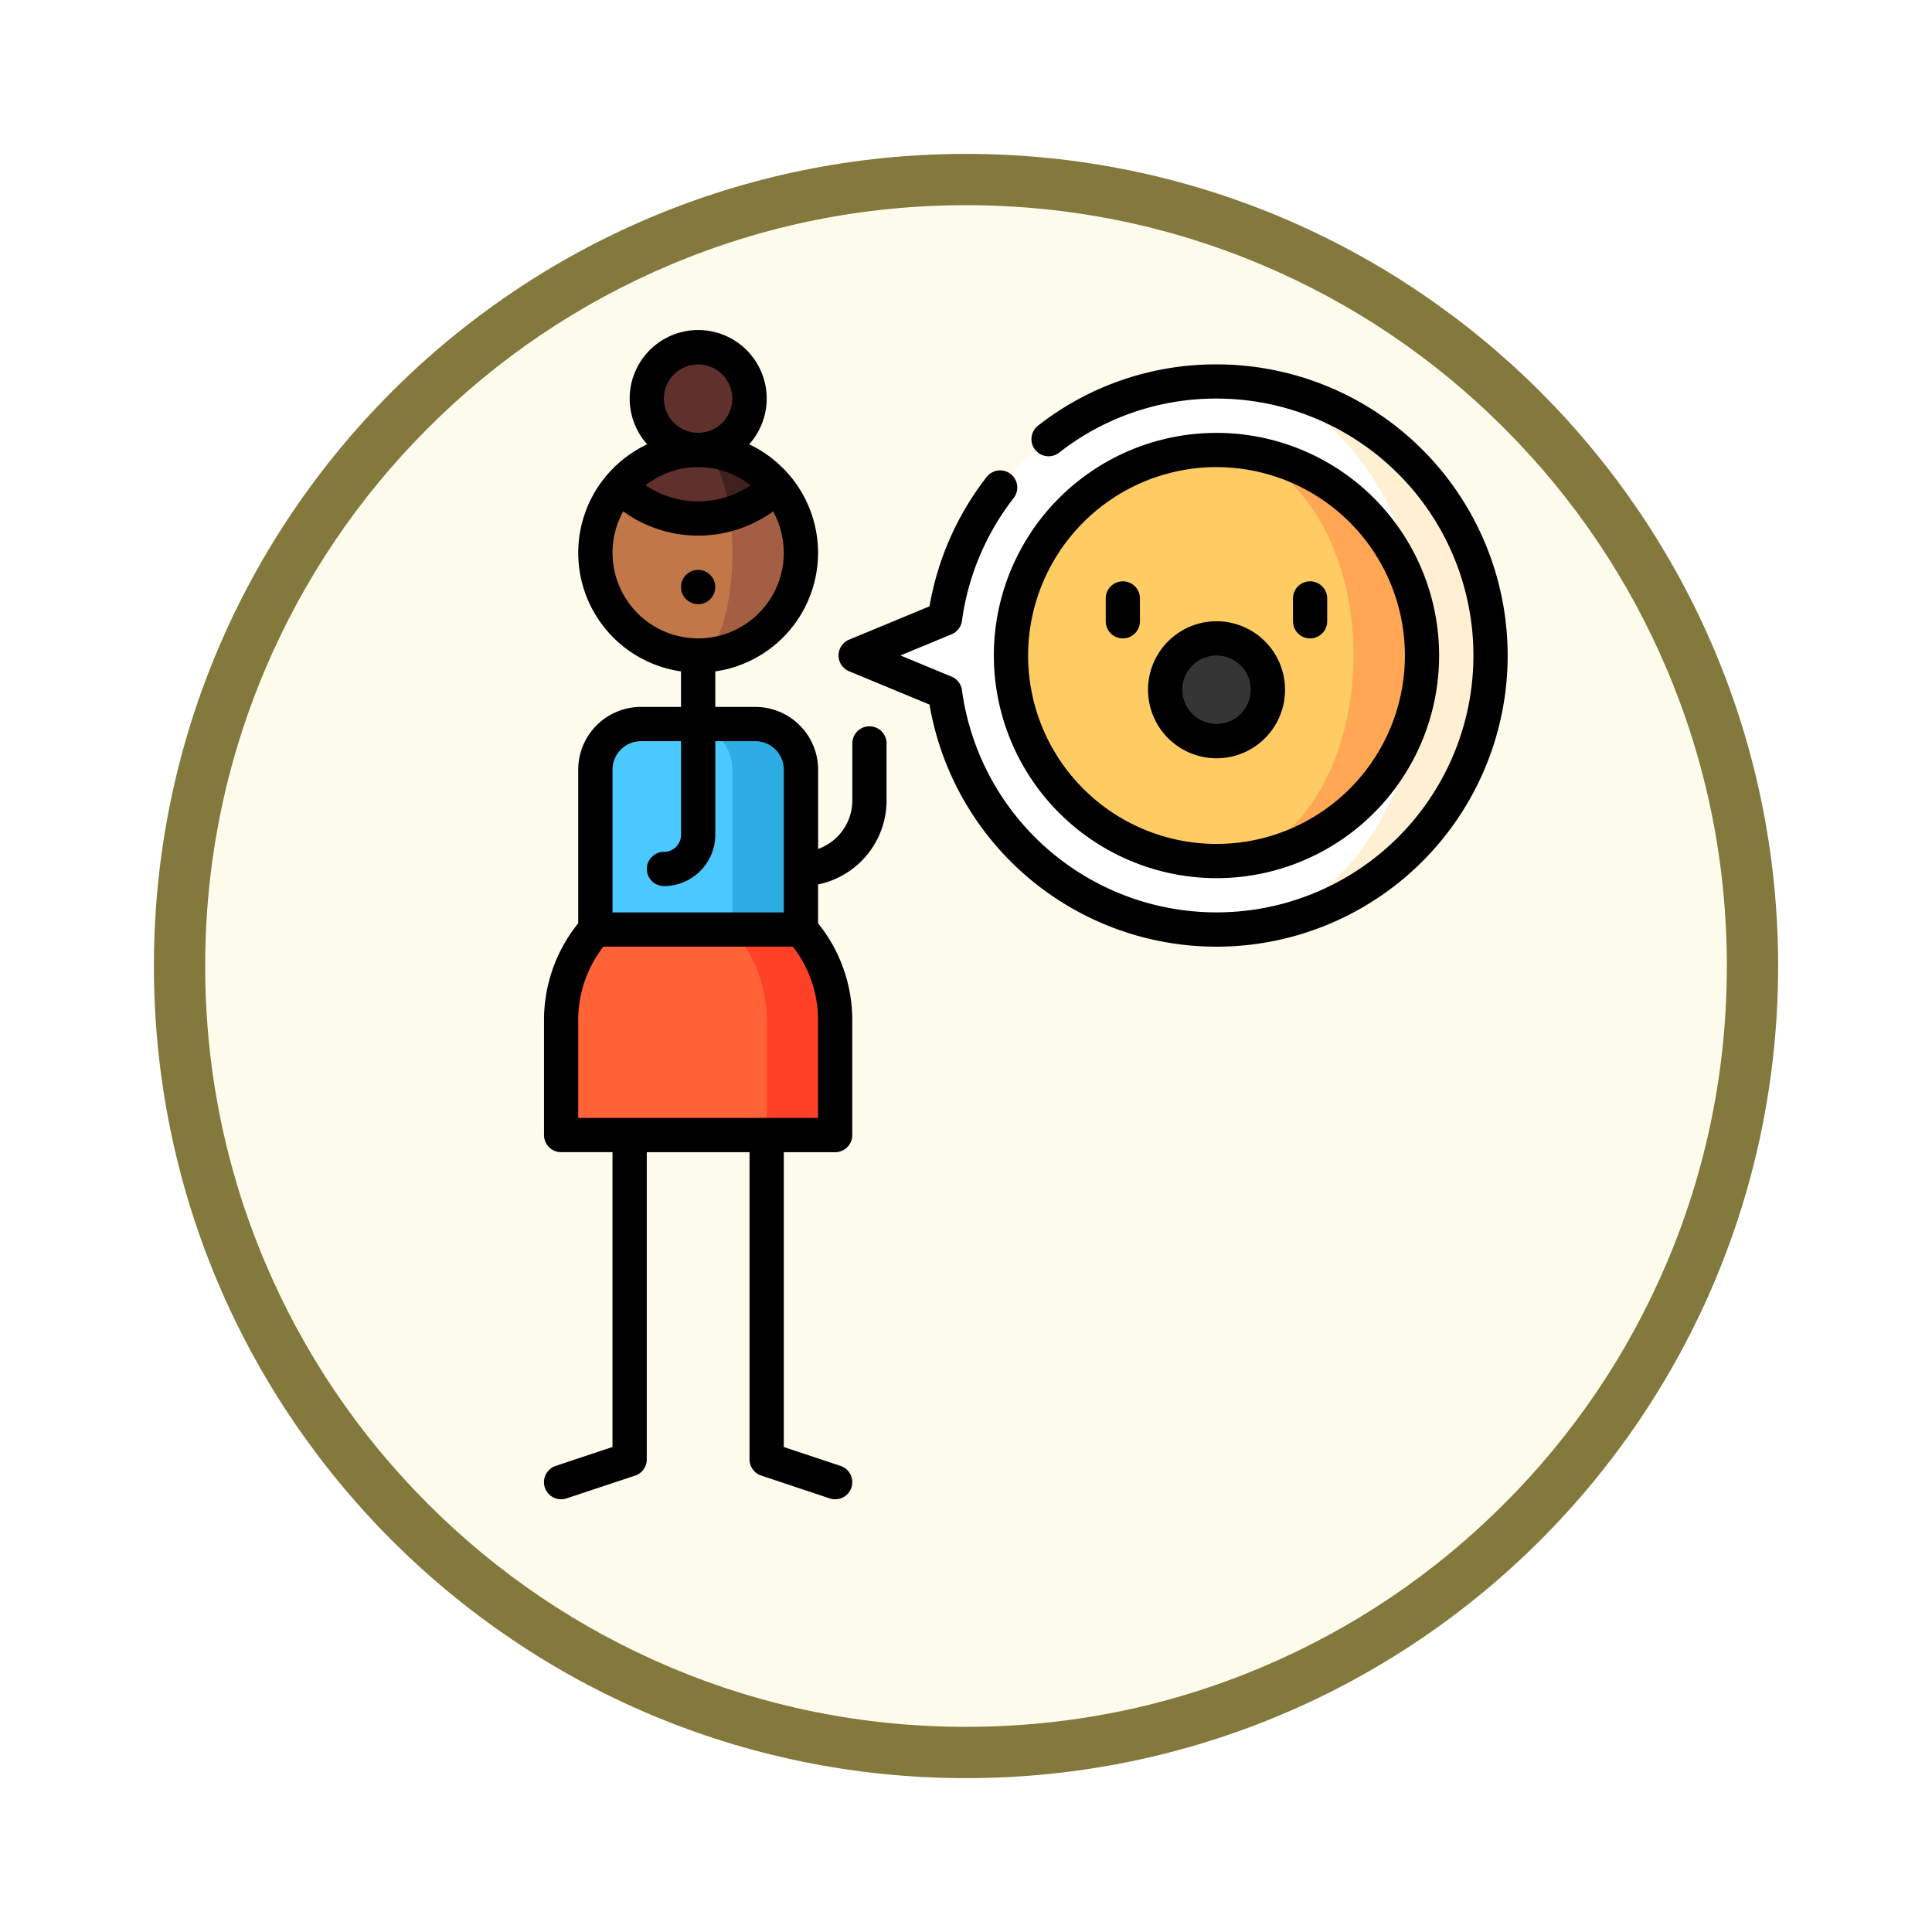 <svg xmlns="http://www.w3.org/2000/svg" xmlns:xlink="http://www.w3.org/1999/xlink" width="113" height="113" viewBox="0 0 113 113">
  <defs>
    <filter id="Trazado_982547" x="0" y="0" width="113" height="113" filterUnits="userSpaceOnUse">
      <feOffset dy="3" input="SourceAlpha"/>
      <feGaussianBlur stdDeviation="3" result="blur"/>
      <feFlood flood-opacity="0.161"/>
      <feComposite operator="in" in2="blur"/>
      <feComposite in="SourceGraphic"/>
    </filter>
  </defs>
  <g id="Grupo_1225296" data-name="Grupo 1225296" transform="translate(-1216.232 -4690.76)">
    <g id="Grupo_1225179" data-name="Grupo 1225179" transform="translate(0 -50.236)">
      <g id="Grupo_1224650" data-name="Grupo 1224650" transform="translate(0 1927)">
        <g id="Grupo_1224294" data-name="Grupo 1224294" transform="translate(0.723 859.245)">
          <g id="Grupo_1224094" data-name="Grupo 1224094" transform="translate(541.51 -2620.317)">
            <g id="Grupo_1223184" data-name="Grupo 1223184" transform="translate(683 4581.069)">
              <g id="Grupo_1211216" data-name="Grupo 1211216" transform="translate(0)">
                <g id="Grupo_1210737" data-name="Grupo 1210737">
                  <g id="Grupo_1210537" data-name="Grupo 1210537">
                    <g id="Grupo_1164202" data-name="Grupo 1164202">
                      <g id="Grupo_1158168" data-name="Grupo 1158168">
                        <g id="Grupo_1152576" data-name="Grupo 1152576">
                          <g id="Grupo_1148633" data-name="Grupo 1148633">
                            <g id="Grupo_1148525" data-name="Grupo 1148525">
                              <g transform="matrix(1, 0, 0, 1, -9, -6)" filter="url(#Trazado_982547)">
                                <g id="Trazado_982547-2" data-name="Trazado 982547" transform="translate(9 6)" fill="#fdfbec">
                                  <path d="M 47.5 93.5 C 41.289 93.5 35.265 92.284 29.595 89.886 C 24.118 87.569 19.198 84.252 14.973 80.027 C 10.748 75.802 7.431 70.882 5.114 65.405 C 2.716 59.735 1.5 53.711 1.5 47.5 C 1.5 41.289 2.716 35.265 5.114 29.595 C 7.431 24.118 10.748 19.198 14.973 14.973 C 19.198 10.748 24.118 7.431 29.595 5.114 C 35.265 2.716 41.289 1.5 47.5 1.5 C 53.711 1.5 59.735 2.716 65.405 5.114 C 70.882 7.431 75.802 10.748 80.027 14.973 C 84.252 19.198 87.569 24.118 89.886 29.595 C 92.284 35.265 93.5 41.289 93.5 47.5 C 93.5 53.711 92.284 59.735 89.886 65.405 C 87.569 70.882 84.252 75.802 80.027 80.027 C 75.802 84.252 70.882 87.569 65.405 89.886 C 59.735 92.284 53.711 93.5 47.5 93.5 Z" stroke="none"/>
                                  <path d="M 47.5 3 C 41.491 3 35.664 4.176 30.18 6.496 C 24.881 8.737 20.122 11.946 16.034 16.034 C 11.946 20.122 8.737 24.881 6.496 30.18 C 4.176 35.664 3 41.491 3 47.5 C 3 53.509 4.176 59.336 6.496 64.82 C 8.737 70.119 11.946 74.878 16.034 78.966 C 20.122 83.054 24.881 86.263 30.18 88.504 C 35.664 90.824 41.491 92 47.5 92 C 53.509 92 59.336 90.824 64.82 88.504 C 70.119 86.263 74.878 83.054 78.966 78.966 C 83.054 74.878 86.263 70.119 88.504 64.82 C 90.824 59.336 92 53.509 92 47.5 C 92 41.491 90.824 35.664 88.504 30.18 C 86.263 24.881 83.054 20.122 78.966 16.034 C 74.878 11.946 70.119 8.737 64.82 6.496 C 59.336 4.176 53.509 3 47.5 3 M 47.5 -7.62939453125e-06 C 73.734 -7.62939453125e-06 95 21.266 95 47.5 C 95 73.734 73.734 95 47.5 95 C 21.266 95 -7.62939453125e-06 73.734 -7.62939453125e-06 47.5 C -7.62939453125e-06 21.266 21.266 -7.62939453125e-06 47.5 -7.62939453125e-06 Z" stroke="none" fill="#83793c"/>
                                </g>
                              </g>
                            </g>
                          </g>
                        </g>
                      </g>
                    </g>
                  </g>
                </g>
              </g>
            </g>
          </g>
        </g>
      </g>
    </g>
    <g id="awe_708668" transform="translate(1203.051 4710.068)">
      <circle id="Elipse_13587" data-name="Elipse 13587" cx="3.005" cy="3.005" r="3.005" transform="translate(51.01 1.002)" fill="#60312c"/>
      <path id="Trazado_1057032" data-name="Trazado 1057032" d="M117.077,68.329s-4.575,0-4.575,0v9.906a6.009,6.009,0,0,0,4.575-9.906Z" transform="translate(-58.487 -59.202)" fill="#a45e43"/>
      <path id="Trazado_1057033" data-name="Trazado 1057033" d="M75.367,69.96l-6.43-1.626a6.009,6.009,0,0,0,4.575,9.906c1.106,0,2-2.691,2-6.01A16.792,16.792,0,0,0,75.367,69.96Z" transform="translate(-19.497 -59.207)" fill="#c27749"/>
      <path id="Trazado_1057034" data-name="Trazado 1057034" d="M112.5,52.5l1.855,3.741a6.469,6.469,0,0,0,2.72-1.626A5.993,5.993,0,0,0,112.5,52.5Z" transform="translate(-58.487 -45.487)" fill="#40211d"/>
      <path id="Trazado_1057035" data-name="Trazado 1057035" d="M82.822,52.5a5.993,5.993,0,0,0-4.575,2.115,6.466,6.466,0,0,0,6.43,1.626C84.379,54.046,83.661,52.5,82.822,52.5Z" transform="translate(-28.807 -45.487)" fill="#60312c"/>
      <path id="Trazado_1057036" data-name="Trazado 1057036" d="M111.509,172.5H107.5v16.027h6.678V175.17A2.671,2.671,0,0,0,111.509,172.5Z" transform="translate(-54.155 -149.46)" fill="#2dade3"/>
      <path id="Trazado_1057037" data-name="Trazado 1057037" d="M72.844,172.5H70.173A2.671,2.671,0,0,0,67.5,175.17v13.356h8.014V175.17A2.671,2.671,0,0,0,72.844,172.5Z" transform="translate(-19.497 -149.46)" fill="#49c9ff"/>
      <path id="Trazado_1057038" data-name="Trazado 1057038" d="M131.509,262.5H127.5l2,12.021h4.007V267.8A7.981,7.981,0,0,0,131.509,262.5Z" transform="translate(-71.483 -227.439)" fill="#ff4128"/>
      <path id="Trazado_1057039" data-name="Trazado 1057039" d="M62.519,262.5H54.505a7.981,7.981,0,0,0-2,5.3v6.723H64.523V267.8A7.981,7.981,0,0,0,62.519,262.5Z" transform="translate(-6.501 -227.439)" fill="#ff6337"/>
      <path id="Trazado_1057040" data-name="Trazado 1057040" d="M339.5,22.5V54.554a16.027,16.027,0,1,0,0-32.055Z" transform="translate(-255.168 -19.494)" fill="#fff0d3"/>
      <path id="Trazado_1057041" data-name="Trazado 1057041" d="M214.625,38.526c0-8.838-5.392-16.027-12.021-16.027a16.051,16.051,0,0,0-15.881,13.865L181.5,38.526l5.222,2.163A16.051,16.051,0,0,0,202.6,54.554C209.233,54.554,214.625,47.364,214.625,38.526Z" transform="translate(-118.271 -19.494)" fill="#fff"/>
      <path id="Trazado_1057042" data-name="Trazado 1057042" d="M339.5,52.5V76.54a12.021,12.021,0,0,0,0-24.041Z" transform="translate(-255.168 -45.487)" fill="#ffa754"/>
      <path id="Trazado_1057043" data-name="Trazado 1057043" d="M269.536,64.52c0-6.639-3.588-12.021-8.014-12.021a12.021,12.021,0,1,0,0,24.041C265.948,76.54,269.536,71.158,269.536,64.52Z" transform="translate(-177.189 -45.487)" fill="#ffcb63"/>
      <circle id="Elipse_13588" data-name="Elipse 13588" cx="3.005" cy="3.005" r="3.005" transform="translate(81.328 18.031)" fill="#353535"/>
      <circle id="Elipse_13589" data-name="Elipse 13589" cx="1.002" cy="1.002" r="1.002" transform="translate(53.013 14.024)"/>
      <path id="Trazado_1057044" data-name="Trazado 1057044" d="M64.032,23.173a1,1,0,0,0-1,1v3.339a3.01,3.01,0,0,1-2,2.833V25.711a3.677,3.677,0,0,0-3.673-3.673H55.017V19.961A7.006,7.006,0,0,0,59.388,8.523a1,1,0,0,0-.089-.1A7.066,7.066,0,0,0,57,6.678a4.007,4.007,0,1,0-5.966,0,7.05,7.05,0,0,0-2.3,1.737.989.989,0,0,0-.093.107,7.006,7.006,0,0,0,4.371,11.439v2.076H50.676A3.677,3.677,0,0,0,47,25.711v8.983a9,9,0,0,0-2,5.664V47.08a1,1,0,0,0,1,1h3.005V65.324l-3.322,1.107a1,1,0,1,0,.633,1.9L50.325,67a1,1,0,0,0,.685-.95V48.082h6.01V66.046a1,1,0,0,0,.685.95l4.007,1.336a1,1,0,1,0,.633-1.9l-3.322-1.107V48.082h3.005a1,1,0,0,0,1-1V40.358a9,9,0,0,0-2-5.664V32.421a5.017,5.017,0,0,0,4.007-4.908V24.175A1,1,0,0,0,64.032,23.173ZM57.09,9.073a5.482,5.482,0,0,1-6.15,0,4.993,4.993,0,0,1,6.15,0ZM52.012,4.007a2,2,0,1,1,2,2A2.006,2.006,0,0,1,52.012,4.007Zm-3.005,9.015a4.977,4.977,0,0,1,.625-2.42,7.485,7.485,0,0,0,8.767,0,5.008,5.008,0,1,1-9.392,2.42Zm1.67,11.019h2.337v5.476a1,1,0,0,1-1,1,1,1,0,0,0,0,2,3.009,3.009,0,0,0,3.005-3.005V24.041h2.337a1.671,1.671,0,0,1,1.67,1.67v8.348H49.007V25.711A1.671,1.671,0,0,1,50.676,24.041ZM61.027,46.079H47V40.358a7,7,0,0,1,1.474-4.3H59.553a7,7,0,0,1,1.474,4.3Z"/>
      <path id="Trazado_1057045" data-name="Trazado 1057045" d="M196.107,15a16.847,16.847,0,0,0-10.437,3.583,1,1,0,1,0,1.23,1.581A14.863,14.863,0,0,1,196.107,17a15.026,15.026,0,1,1-14.888,17.054,1,1,0,0,0-.609-.791l-2.988-1.238,2.988-1.238a1,1,0,0,0,.609-.791,14.988,14.988,0,0,1,3.024-7.178,1,1,0,0,0-1.582-1.23,17.005,17.005,0,0,0-3.34,7.564l-4.7,1.947a1,1,0,0,0,0,1.851l4.7,1.947A17.029,17.029,0,1,0,196.107,15Z" transform="translate(-111.774 -12.996)"/>
      <path id="Trazado_1057046" data-name="Trazado 1057046" d="M255.024,71.044A13.022,13.022,0,1,0,242,58.021,13.037,13.037,0,0,0,255.024,71.044Zm0-24.041a11.019,11.019,0,1,1-11.019,11.019A11.031,11.031,0,0,1,255.024,47Z" transform="translate(-170.691 -38.989)"/>
      <path id="Trazado_1057047" data-name="Trazado 1057047" d="M292,113.338a1,1,0,0,0,1-1V111a1,1,0,1,0-2,0v1.336A1,1,0,0,0,292,113.338Z" transform="translate(-213.146 -95.307)"/>
      <path id="Trazado_1057048" data-name="Trazado 1057048" d="M374,113.338a1,1,0,0,0,1-1V111a1,1,0,1,0-2,0v1.336A1,1,0,0,0,374,113.338Z" transform="translate(-284.194 -95.307)"/>
      <path id="Trazado_1057049" data-name="Trazado 1057049" d="M313.509,135.513a4.007,4.007,0,1,0-4.007-4.007A4.011,4.011,0,0,0,313.509,135.513Zm0-6.01a2,2,0,1,1-2,2A2.006,2.006,0,0,1,313.509,129.5Z" transform="translate(-229.175 -110.47)"/>
    </g>
  </g>
</svg>
